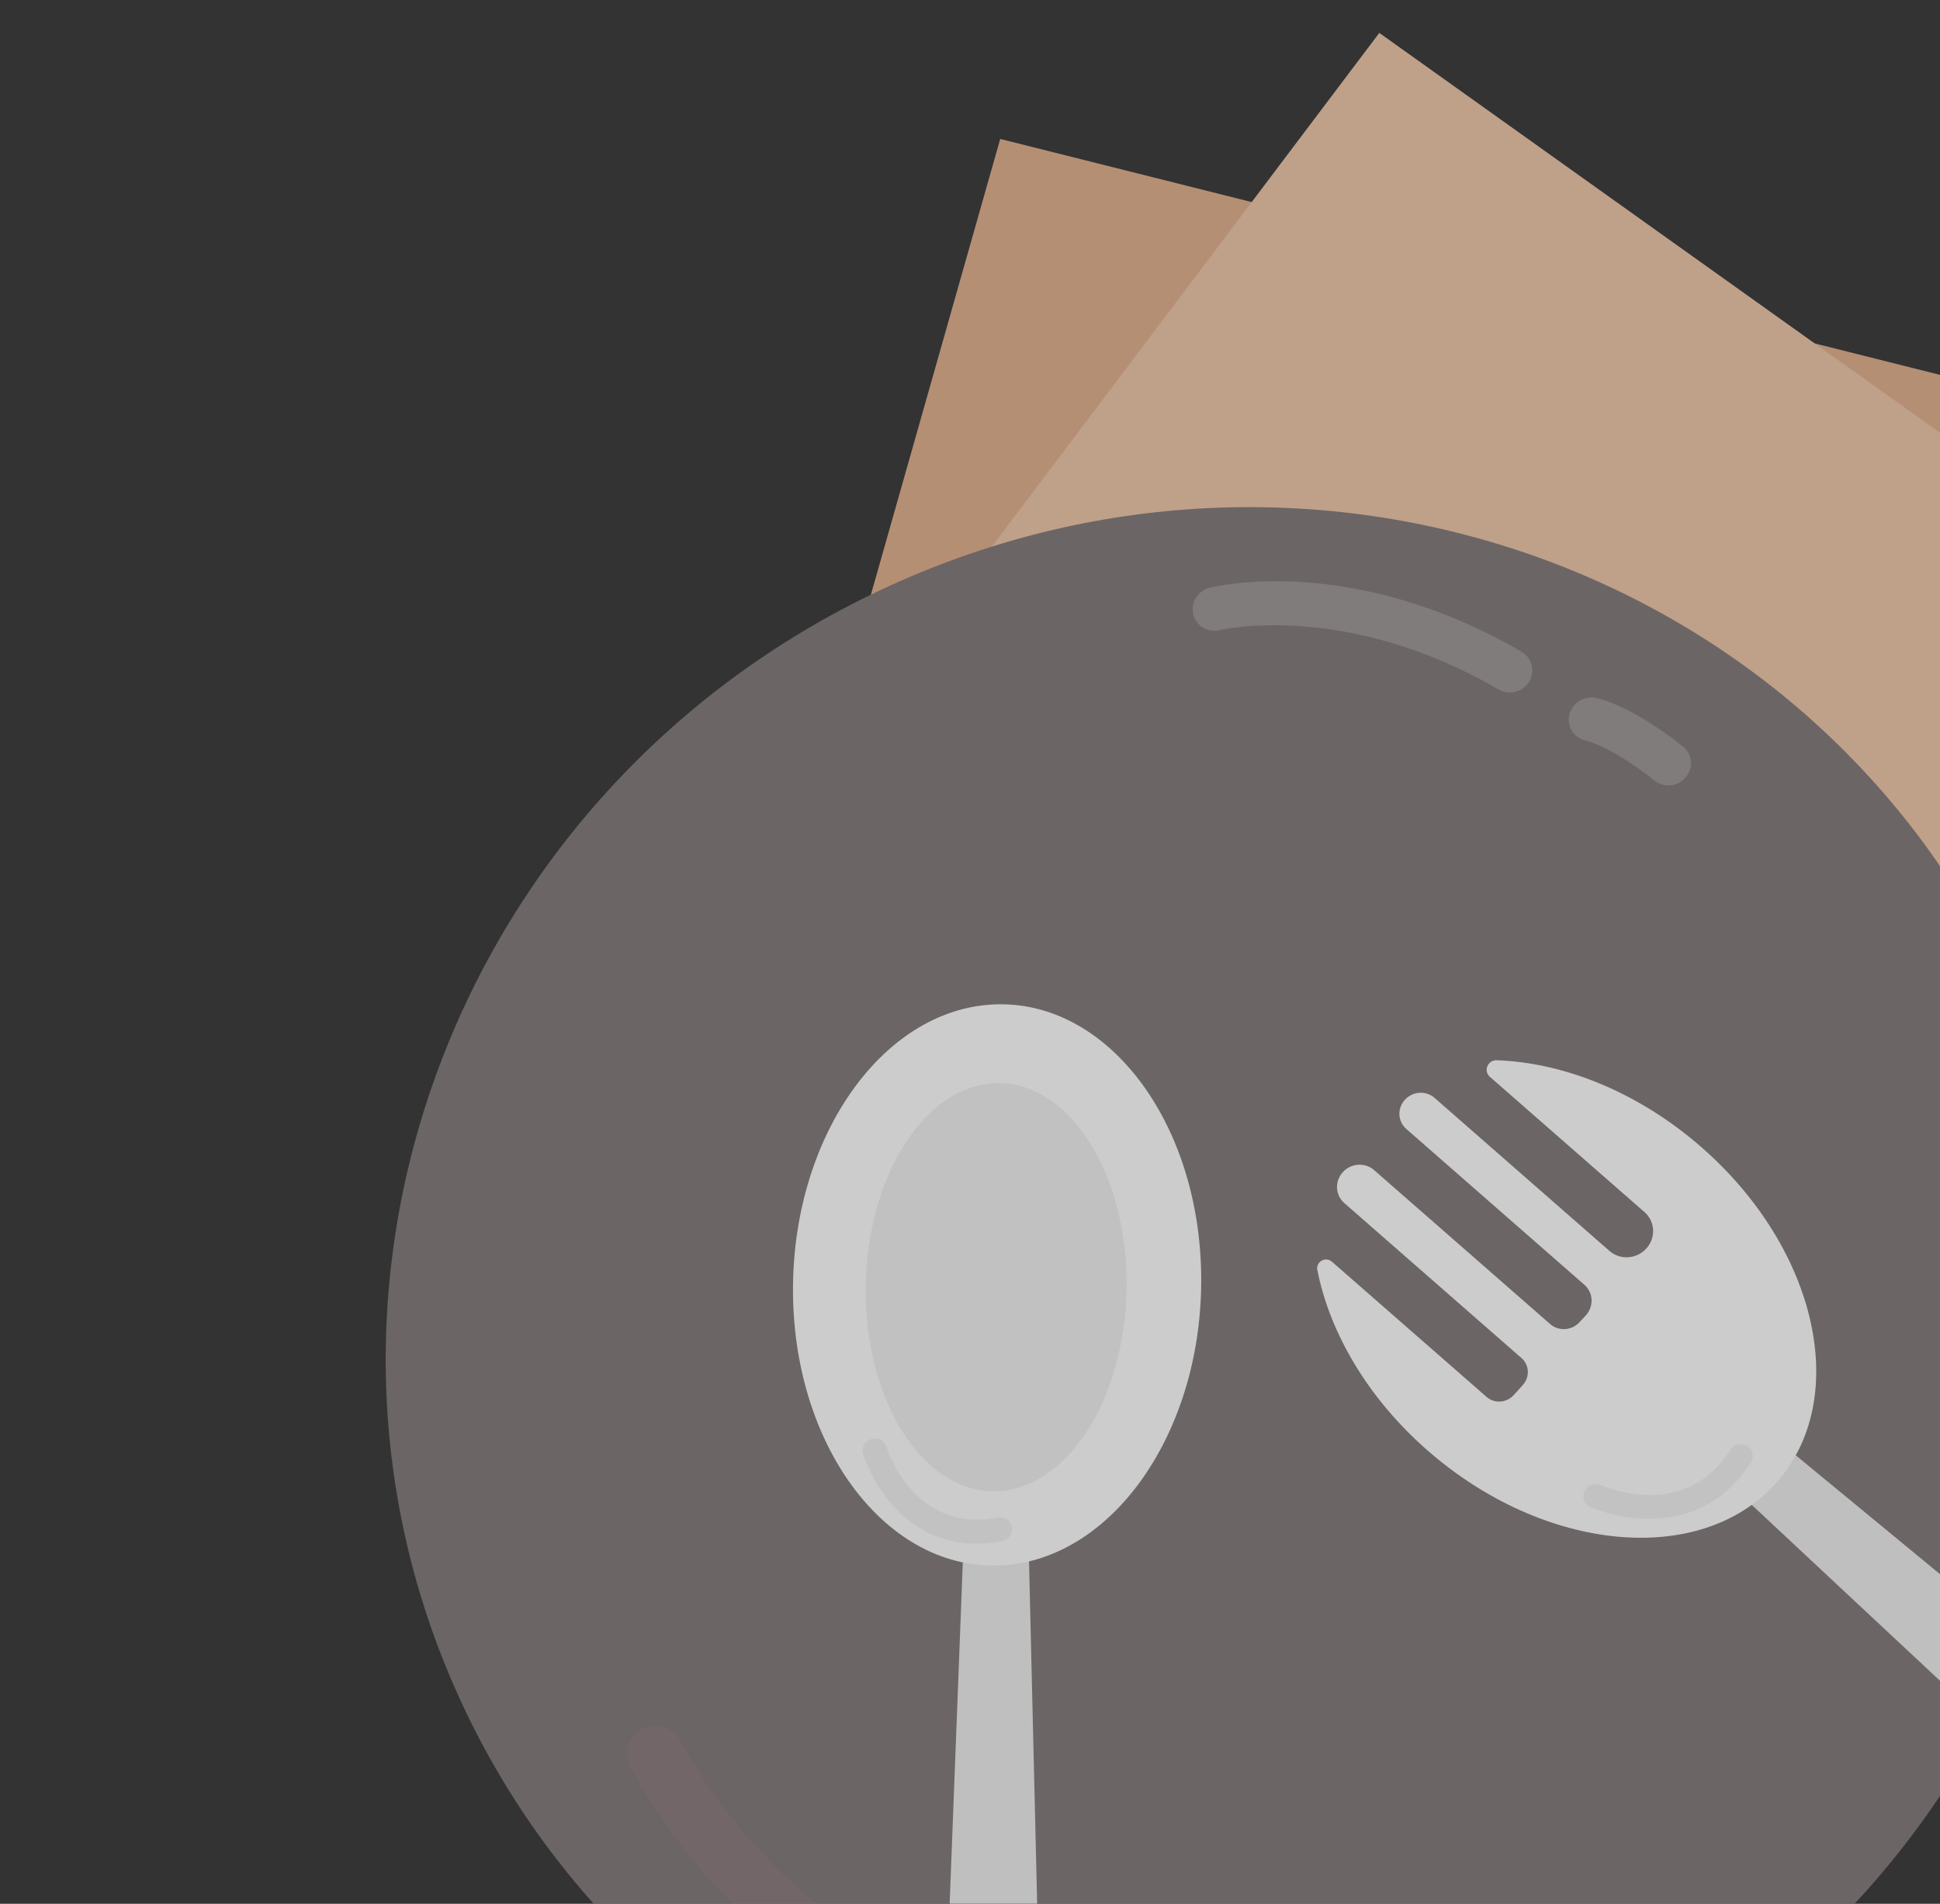 <svg width="54" height="53" viewBox="0 0 54 53" fill="none">
  <rect x="0" y="0" width="54" height="53" fill="#333333" stroke="none"/>
  <g opacity="0.8" clip-path="url(#clip0_4703_11839)">
    <path d="M60.06 11.958L50.694 38.156L20.148 30.986L27.841 3.868L60.06 11.958Z"
      fill="#D6A685" />
    <path d="M65.215 20.048L46.894 41.274L21.281 23.605L38.393 0.916L65.215 20.048Z"
      fill="#E2BB9F" />
    <path
      d="M44.492 58.256C56.277 52.53 61.295 38.554 55.701 27.04C50.107 15.526 36.018 10.833 24.233 16.559C12.448 22.285 7.43 36.261 13.024 47.775C18.618 59.289 32.707 63.982 44.492 58.256Z"
      fill="#7A7272" />
    <g opacity="0.4">
      <path
        d="M38.111 57.543C30.711 59.237 25.643 57.103 22.622 54.917C19.115 52.377 17.598 49.286 17.533 49.151C17.444 48.969 17.434 48.759 17.503 48.566C17.572 48.373 17.716 48.214 17.902 48.123C18.088 48.033 18.302 48.018 18.497 48.083C18.691 48.148 18.85 48.286 18.939 48.469C18.958 48.508 20.394 51.401 23.614 53.709C27.905 56.79 33.194 57.438 39.337 55.634C39.535 55.579 39.745 55.603 39.922 55.7C40.099 55.797 40.229 55.96 40.284 56.153C40.339 56.346 40.315 56.553 40.216 56.731C40.117 56.909 39.952 57.043 39.756 57.104C39.195 57.273 38.647 57.419 38.111 57.543Z"
        fill="#8E757B" />
    </g>
    <g opacity="0.2">
      <path
        d="M42.301 19.216C42.208 19.262 42.106 19.283 42.004 19.28C41.901 19.276 41.802 19.248 41.714 19.197C37.449 16.71 33.978 17.536 33.944 17.544C33.787 17.58 33.622 17.554 33.486 17.472C33.35 17.39 33.253 17.258 33.215 17.105C33.178 16.952 33.203 16.789 33.285 16.651C33.367 16.513 33.5 16.411 33.655 16.367C33.815 16.326 37.63 15.392 42.355 18.148C42.45 18.203 42.528 18.283 42.58 18.379C42.632 18.475 42.656 18.584 42.65 18.693C42.644 18.803 42.609 18.909 42.547 19.002C42.485 19.094 42.4 19.168 42.299 19.217L42.301 19.216Z"
        fill="white" />
    </g>
    <g opacity="0.2">
      <path
        d="M46.716 21.803C46.61 21.854 46.492 21.875 46.375 21.863C46.259 21.851 46.149 21.806 46.058 21.734C44.868 20.788 44.16 20.621 44.154 20.619C44.075 20.605 44 20.574 43.933 20.53C43.866 20.487 43.809 20.43 43.766 20.364C43.722 20.298 43.692 20.224 43.678 20.145C43.663 20.067 43.665 19.987 43.682 19.909C43.717 19.75 43.815 19.611 43.952 19.52C44.09 19.43 44.258 19.397 44.418 19.428C44.513 19.448 45.411 19.642 46.844 20.782C46.906 20.831 46.958 20.893 46.996 20.963C47.034 21.033 47.058 21.109 47.065 21.189C47.073 21.268 47.065 21.348 47.041 21.425C47.017 21.502 46.978 21.574 46.927 21.636C46.87 21.706 46.797 21.763 46.716 21.803Z"
        fill="white" />
    </g>
    <path
      d="M29.242 68.718L28.565 40.172L26.927 40.193L25.826 68.77C25.819 68.995 25.858 69.219 25.94 69.427C26.023 69.636 26.147 69.825 26.306 69.984C26.464 70.143 26.654 70.269 26.865 70.353C27.075 70.438 27.301 70.479 27.529 70.476C27.758 70.472 27.984 70.424 28.195 70.333C28.405 70.242 28.596 70.111 28.756 69.947C28.916 69.783 29.041 69.59 29.124 69.379C29.208 69.168 29.248 68.943 29.242 68.718Z"
      fill="#E2E2E2" />
    <path
      d="M33.436 35.703C33.461 31.387 30.939 27.92 27.801 27.959C24.663 27.997 22.099 31.526 22.073 35.841C22.047 40.157 24.57 43.624 27.708 43.585C30.846 43.547 33.41 40.018 33.436 35.703Z"
      fill="#F2F2F2" />
    <g opacity="0.2">
      <path
        d="M27.691 42.937C26.266 43.136 25.353 42.484 24.83 41.886C24.472 41.471 24.197 40.992 24.021 40.474C23.998 40.391 24.01 40.301 24.053 40.224C24.096 40.148 24.168 40.09 24.252 40.064C24.337 40.038 24.427 40.045 24.506 40.084C24.584 40.123 24.643 40.191 24.67 40.273C24.7 40.372 25.438 42.692 27.775 42.249C27.863 42.232 27.954 42.251 28.027 42.3C28.101 42.35 28.15 42.426 28.166 42.513C28.181 42.6 28.161 42.69 28.109 42.763C28.058 42.836 27.979 42.887 27.891 42.903C27.823 42.916 27.756 42.927 27.691 42.937Z"
        fill="#B3B3B3" />
    </g>
    <path opacity="0.2"
      d="M31.358 35.79C31.377 32.653 29.767 30.129 27.762 30.154C25.757 30.178 24.116 32.741 24.097 35.878C24.079 39.016 25.689 41.539 27.694 41.515C29.699 41.49 31.34 38.927 31.358 35.79Z"
      fill="#B3B3B3" />
    <path
      d="M69.484 56.582L47.446 38.423L46.346 39.639L67.196 59.124C67.361 59.278 67.557 59.396 67.771 59.472C67.984 59.549 68.213 59.582 68.441 59.569C68.67 59.557 68.894 59.5 69.102 59.401C69.309 59.301 69.495 59.163 69.648 58.992C69.802 58.822 69.919 58.624 69.994 58.409C70.069 58.195 70.1 57.968 70.084 57.744C70.069 57.519 70.008 57.3 69.905 57.101C69.802 56.901 69.659 56.725 69.484 56.582Z"
      fill="#E2E2E2" />
    <path
      d="M41.468 29.976L45.777 33.746C45.919 33.871 46.005 34.047 46.014 34.237C46.024 34.426 45.956 34.613 45.827 34.756C45.763 34.827 45.685 34.885 45.599 34.928C45.512 34.97 45.418 34.995 45.322 35.001C45.227 35.007 45.131 34.995 45.041 34.964C44.95 34.934 44.868 34.886 44.797 34.823L39.93 30.564C39.841 30.486 39.729 30.438 39.61 30.425C39.491 30.412 39.37 30.436 39.263 30.493C39.18 30.538 39.109 30.601 39.055 30.678C39.002 30.756 38.968 30.844 38.956 30.936C38.945 31.028 38.956 31.122 38.989 31.208C39.022 31.294 39.076 31.371 39.146 31.431L44.102 35.768C44.221 35.873 44.293 36.021 44.301 36.18C44.309 36.339 44.253 36.496 44.144 36.616L43.971 36.805C43.867 36.92 43.722 36.99 43.567 37.001C43.412 37.011 43.261 36.96 43.146 36.859L38.248 32.575C38.173 32.508 38.081 32.462 37.983 32.44C37.884 32.417 37.78 32.419 37.681 32.446C37.582 32.472 37.491 32.523 37.416 32.592C37.341 32.661 37.284 32.748 37.251 32.843C37.21 32.957 37.205 33.079 37.235 33.195C37.265 33.31 37.329 33.414 37.419 33.493L42.351 37.808C42.457 37.901 42.52 38.032 42.527 38.172C42.534 38.313 42.484 38.451 42.389 38.557L42.136 38.837C42.089 38.889 42.031 38.933 41.968 38.964C41.904 38.995 41.834 39.014 41.764 39.018C41.693 39.023 41.622 39.014 41.556 38.991C41.489 38.969 41.428 38.933 41.376 38.887L37.072 35.123C37.034 35.09 36.986 35.069 36.935 35.064C36.884 35.059 36.832 35.071 36.787 35.096C36.742 35.122 36.707 35.161 36.685 35.208C36.664 35.255 36.658 35.306 36.668 35.356C37.011 37.096 38.064 38.917 39.735 40.379C42.979 43.218 47.317 43.631 49.424 41.301C51.531 38.971 50.609 34.781 47.365 31.942C45.608 30.404 43.53 29.58 41.66 29.517C41.605 29.515 41.551 29.53 41.504 29.559C41.458 29.589 41.422 29.632 41.401 29.682C41.38 29.733 41.375 29.788 41.387 29.84C41.399 29.893 41.427 29.94 41.468 29.976Z"
      fill="#F2F2F2" />
    <g opacity="0.2">
      <path
        d="M48.626 40.868C47.808 42.042 46.693 42.288 45.885 42.283C45.328 42.276 44.779 42.165 44.268 41.955C44.187 41.918 44.124 41.851 44.094 41.768C44.064 41.685 44.069 41.593 44.108 41.512C44.146 41.431 44.216 41.368 44.3 41.337C44.385 41.306 44.478 41.309 44.56 41.346C44.655 41.389 46.912 42.367 48.167 40.357C48.216 40.285 48.292 40.233 48.377 40.214C48.463 40.194 48.553 40.208 48.627 40.253C48.701 40.297 48.755 40.368 48.776 40.452C48.798 40.535 48.785 40.624 48.742 40.7C48.703 40.758 48.664 40.814 48.626 40.868Z"
        fill="#B3B3B3" />
    </g>
  </g>
  <defs>
    <clipPath id="clip0_4703_11839">
      <rect width="59.065" height="67.974" fill="white"
        transform="translate(-1.408 18.079) rotate(-25.913)" />
    </clipPath>
  </defs>
</svg>